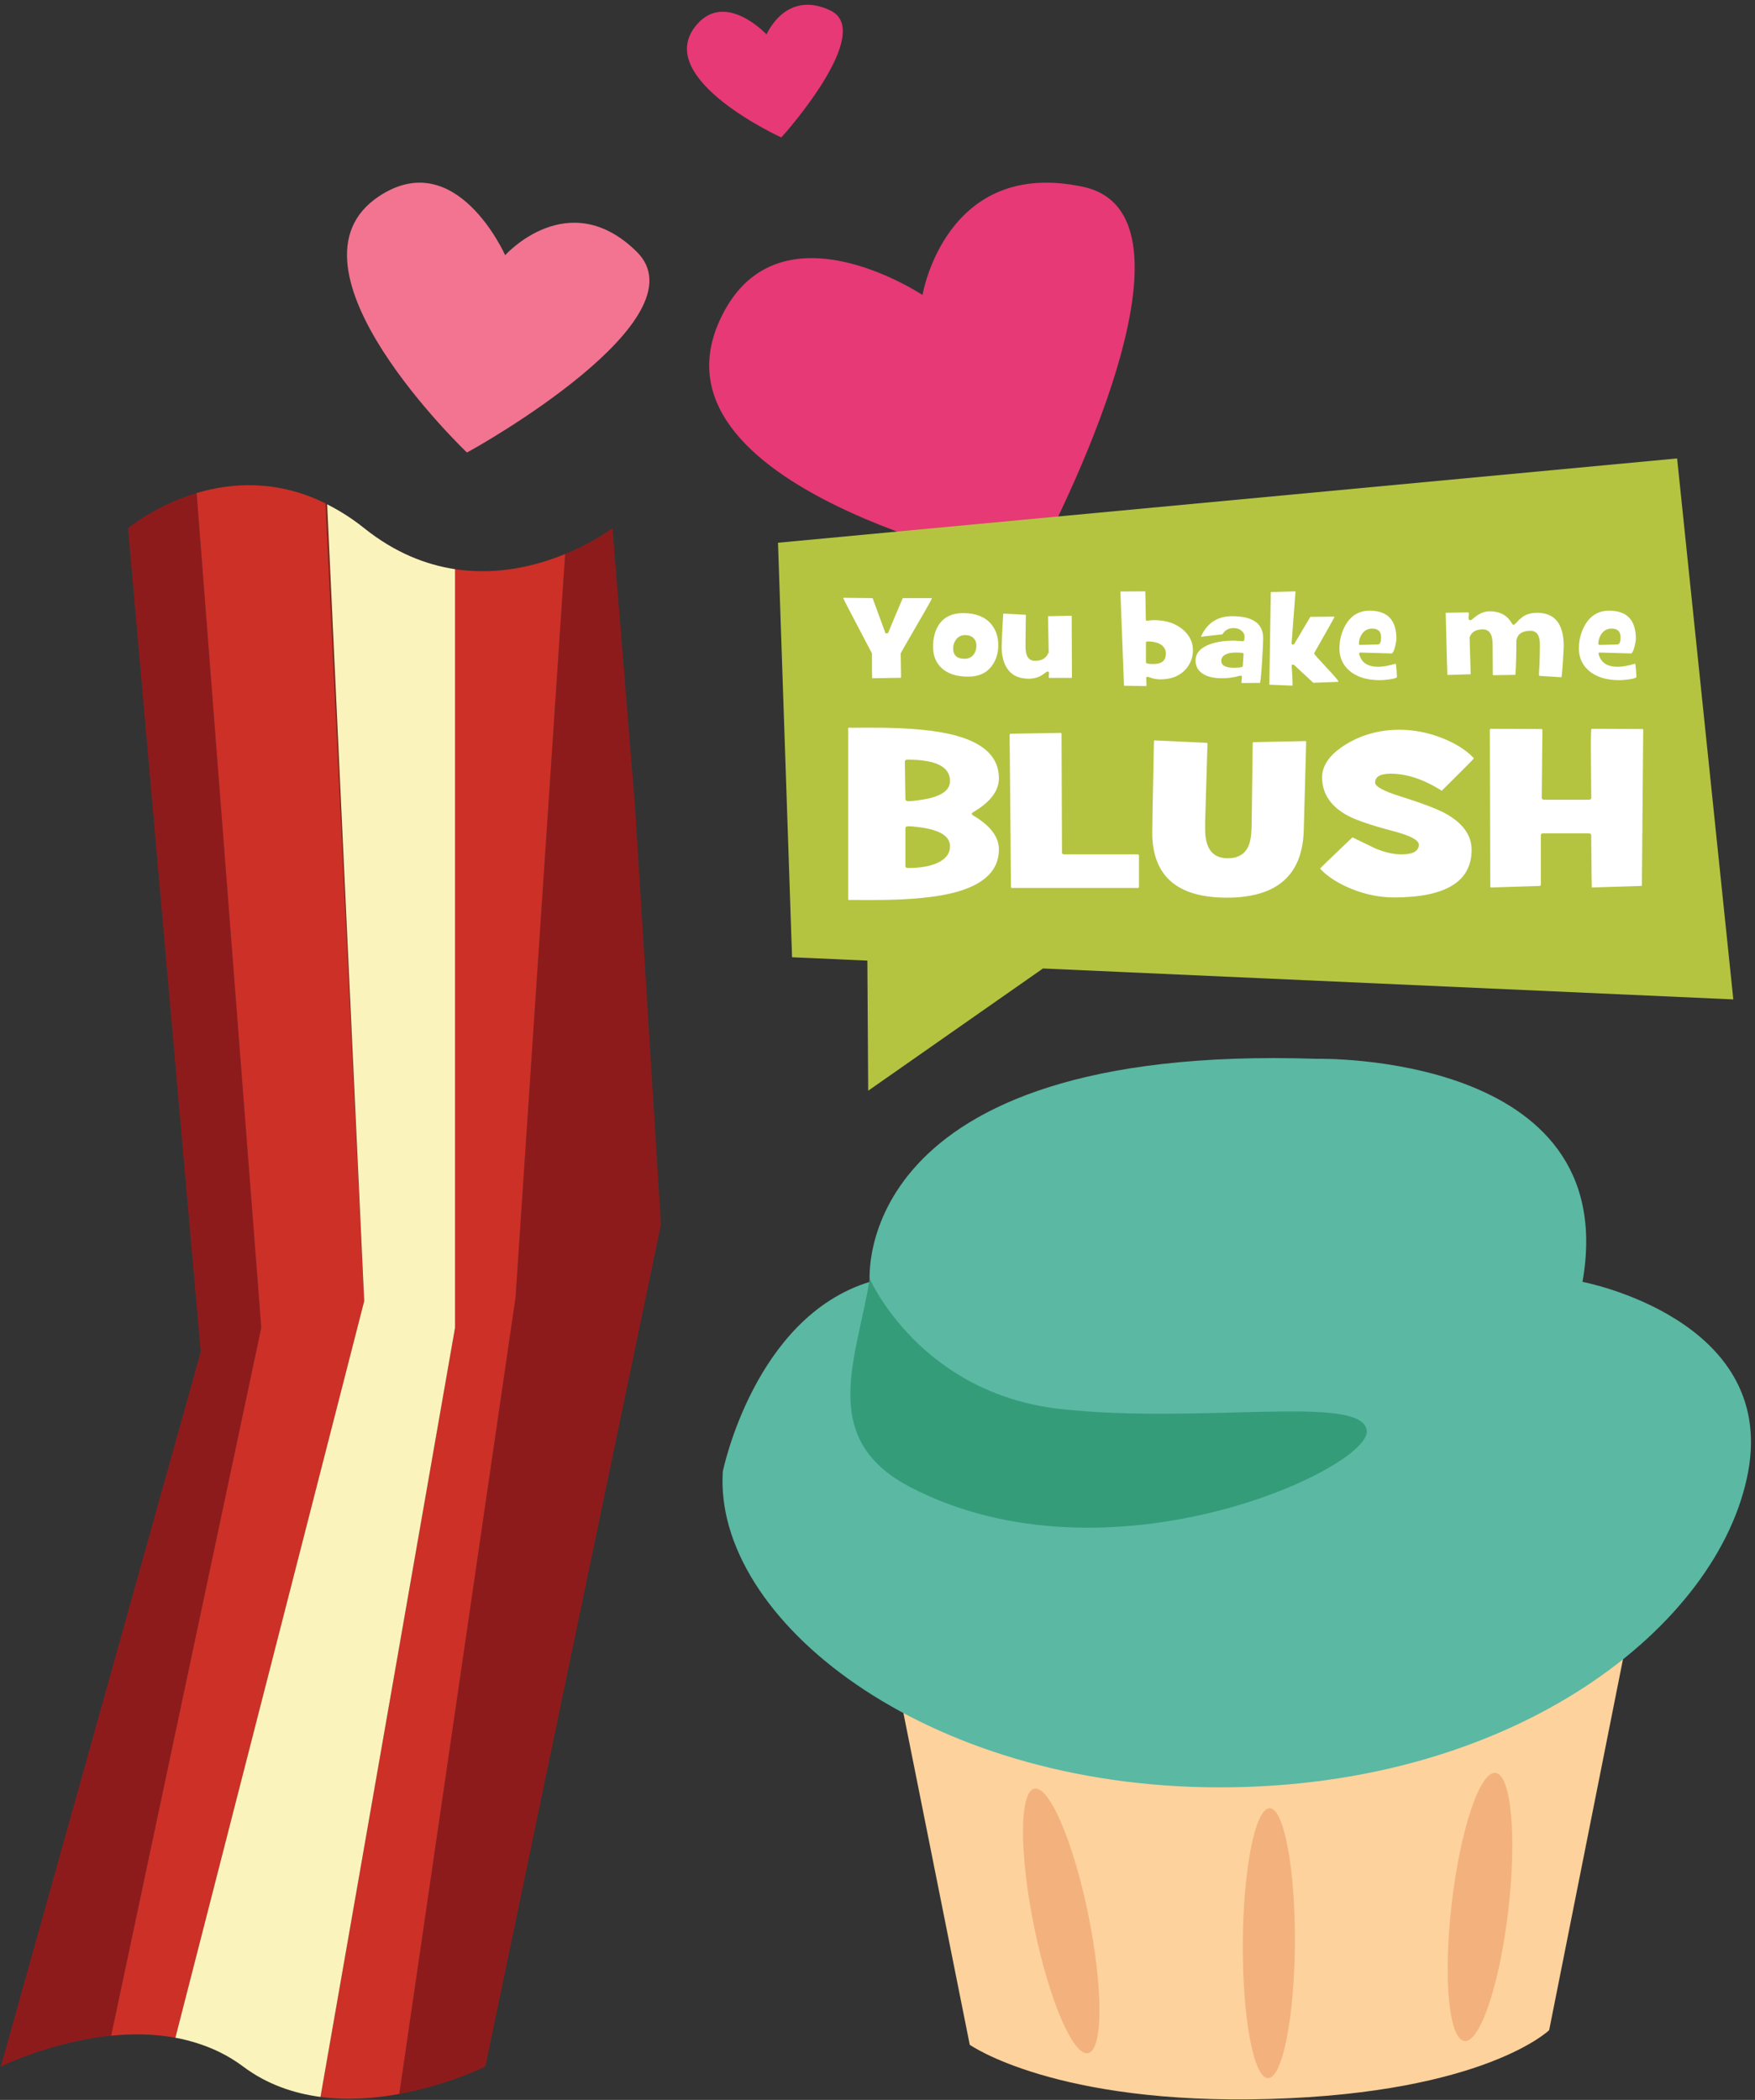 <svg xmlns="http://www.w3.org/2000/svg" xmlns:xlink="http://www.w3.org/1999/xlink" x="0" y="0" enable-background="new -.109 -.592 219 262" overflow="visible" version="1.1" viewBox="-0.109 -0.592 219 262" xml:space="preserve"><rect x="-0.109" y="-0.592" width="219" height="262" fill="#333333" stroke="none"/><path fill="#E63976" d="M115.008,36.213c0,0,2.864-17.176,20.039-13.496c17.178,3.68-5.314,45.805-6.541,47.85	c0,0-48.471-9.584-38.854-31.082C96.605,23.944,115.008,36.213,115.008,36.213z"/><path fill="#F27490" d="M62.927,31.248c0,0,7.896-8.809,16.407-0.442c8.51,8.366-19.729,24.332-21.178,25.058	c0,0-24.306-23.146-10.962-31.973C56.84,17.51,62.927,31.248,62.927,31.248z"/><path fill="#E63976" d="M95.549,3.704c0,0,2.371-5.647,7.952-2.996c5.581,2.652-5.532,15.248-6.117,15.849	c0,0-15.814-7.208-10.78-13.787C90.244-1.986,95.549,3.704,95.549,3.704z"/><path fill="#8E1B1C" d="M19.543,106.942l5.396,61.135L0,257.242c0,0,6.201-3.078,13.76-3.844l18.733-88.346L24.427,60.927	c-5.188,1.552-8.558,4.382-8.558,4.382L19.543,106.942z"/><path fill="#84251A" d="M40.715,62.333c-0.071-0.035-0.142-0.085-0.214-0.121l4.837,99.529L40.715,62.333z"/><path fill="#8E1B1C" d="M79.143,100.205L76.32,65.309c0,0-2.267,1.727-5.907,3.222l-6.185,92.731L49.72,260.665	c6.118-1.121,10.733-3.423,10.733-3.423l21.913-105.036L79.143,100.205z"/><path fill="#CD3027" d="M40.501,62.212c-6.036-2.979-11.701-2.593-16.074-1.286l8.066,104.126L13.76,253.398	c2.578-0.261,5.312-0.243,8.017,0.251l23.562-91.908L40.501,62.212z"/><path fill="#CD3027" d="M70.413,68.531c-3.553,1.462-8.411,2.699-13.74,1.892v90.84v3.79l-16.791,95.983	c3.401,0.448,6.802,0.187,9.837-0.371l14.509-99.402L70.413,68.531z"/><path fill="#FAF3BC" d="M45.339,65.309c-1.554-1.245-3.1-2.206-4.624-2.976l4.624,99.408l-23.562,91.908	c0.809,0.146,1.615,0.35,2.414,0.589c2.098,0.629,4.142,1.583,6.036,3.004c2.966,2.224,6.298,3.348,9.633,3.792	c0.008,0,0.016,0.002,0.024,0.002l16.791-95.983v-3.79v-90.84C53.026,69.871,49.16,68.364,45.339,65.309z"/><path fill="#FED29C" d="M111.542,207.717l9.361,46.813c0,0,10.664,7.542,37.452,6.762c26.787-0.781,34.85-8.583,34.85-8.583	l10.662-53.575L111.542,207.717z"/><path fill="#5AB8A3" d="M90.085,183.01c0,0,3.901-19.244,18.335-23.667c0,0-2.731-29.779,55.785-27.829	c0,0,38.231-0.908,33.16,27.829c0,0,24.187,4.551,20.677,23.667c-3.512,19.115-28.868,39.402-65.93,39.402	C115.051,222.412,88.915,201.345,90.085,183.01z"/><path fill="#349C79" d="M108.421,158.953c0,0,6.24,14.304,23.796,16.255c17.555,1.949,37.841-1.951,38.232,2.729	c0.391,4.682-32.16,19.896-56.957,7.022C101.853,178.918,106.859,168.837,108.421,158.953z"/><ellipse cx="132.28" cy="239.105" fill="#F3B27D" rx="3.465" ry="16.84" transform="matrix(0.98 -0.199 0.199 0.98 -44.899 31.074)"/><path fill="#F3B27D" d="M188.109,237.745c-1.075,9.238-3.525,16.544-5.478,16.317c-1.95-0.226-2.666-7.899-1.59-17.138	c1.069-9.238,3.522-16.543,5.474-16.318C188.467,220.835,189.182,228.507,188.109,237.745z"/><path fill="#F3B27D" d="M161.476,241.875c-0.06,9.3-1.562,16.83-3.357,16.819c-1.793-0.012-3.203-7.56-3.146-16.859	c0.06-9.301,1.561-16.83,3.356-16.82C160.124,225.025,161.532,232.574,161.476,241.875z"/><polygon fill="#B4C441" fill-rule="evenodd" points="130.039 120.243 216.185 124.101 209.172 56.606 96.975 67.125 98.729 118.841 108.126 119.262 108.23 135.494" clip-rule="evenodd"/><path fill="#FFF" d="M116.17,74.097c0,0.077-1.158,2.107-3.472,6.089c-0.275,0.478-0.413,0.723-0.413,0.738l0.044,2.994	c0,0.019-0.015,0.039-0.044,0.058l-3.551,0.058c-0.024-0.014-0.036-1.051-0.036-3.11c0,0.005-0.132-0.246-0.397-0.752	c-2.123-4.036-3.183-6.075-3.183-6.119c0.004-0.019,0.019-0.039,0.043-0.059l3.588,0.044c0.019,0.005,0.033,0.015,0.043,0.029	l1.569,4.282c0.02,0.058,0.077,0.087,0.174,0.087c0.106,0,0.171-0.029,0.195-0.087c0.588-1.427,1.191-2.864,1.809-4.311h3.602	C116.154,74.054,116.164,74.073,116.17,74.097z"/><path fill="#FFF" d="M124.463,79.891c0,0.974-0.25,1.815-0.751,2.524c-0.662,0.945-1.661,1.417-3.002,1.417	c-1.519,0-2.66-0.393-3.428-1.179c-0.637-0.651-0.955-1.492-0.955-2.525c0-1.084,0.224-1.984,0.672-2.698	c0.637-1.017,1.672-1.525,3.103-1.525c1.524,0,2.67,0.444,3.437,1.33C124.155,77.949,124.463,78.834,124.463,79.891z M121.737,79.963c0-0.343-0.1-0.632-0.297-0.869c-0.251-0.298-0.622-0.447-1.114-0.447c-0.502,0-0.892,0.205-1.171,0.614	c-0.217,0.319-0.325,0.662-0.325,1.027c0,0.877,0.474,1.316,1.424,1.316c0.525,0,0.921-0.203,1.187-0.608	C121.638,80.698,121.737,80.354,121.737,79.963z"/><path fill="#FFF" d="M133.654,83.933c0,0.019-0.014,0.038-0.044,0.058h-2.798c-0.039-0.024-0.058-0.075-0.058-0.152	c0-0.039,0.008-0.107,0.021-0.207c0.015-0.099,0.022-0.172,0.022-0.22c0-0.149-0.066-0.224-0.195-0.224	c-0.045,0-0.171,0.079-0.376,0.239c-0.257,0.192-0.5,0.337-0.731,0.434c-0.376,0.155-0.786,0.231-1.229,0.231	c-1.312,0-2.249-0.489-2.808-1.468c-0.382-0.665-0.572-1.509-0.572-2.532c0-0.506,0.063-1.863,0.188-4.071	c0-0.02,0.017-0.039,0.045-0.058l2.77,0.152c0.01,0.004,0.014,0.024,0.014,0.058c-0.029,1.832-0.042,3.139-0.042,3.919	c0,1.178,0.394,1.766,1.185,1.766c0.82,0,1.362-0.306,1.627-0.918c0.053-0.039,0.081-0.068,0.081-0.087l-0.081-4.505	c0-0.034,0.006-0.053,0.016-0.058l2.893-0.058c0.028,0.014,0.044,0.033,0.044,0.058L133.654,83.933z"/><path fill="#FFF" d="M148.753,80.526c0,0.926-0.308,1.729-0.925,2.409c-0.743,0.824-1.792,1.236-3.147,1.236	c-0.485,0-0.976-0.099-1.468-0.297c-0.024-0.01-0.063-0.014-0.116-0.014c-0.124,0-0.186,0.038-0.181,0.116l0.043,0.976	c0.006,0.02-0.019,0.039-0.071,0.058l-2.698-0.044c-0.029-0.019-0.043-0.042-0.043-0.072l-0.442-11.615	c0-0.024,0.016-0.048,0.045-0.072l3.051-0.015c0.016,0.015,0.039,1.196,0.073,3.544c0,0.077,0.061,0.115,0.181,0.115	c0.029,0,0.142-0.011,0.337-0.036c0.194-0.024,0.353-0.036,0.474-0.036c1.504,0,2.716,0.396,3.638,1.186	C148.336,78.681,148.753,79.534,148.753,80.526z M145.376,80.968c0-0.468-0.194-0.836-0.578-1.107	c-0.404-0.279-0.973-0.419-1.701-0.419c-0.14,0-0.209,0.042-0.209,0.123v2.488c0,0.135,0.312,0.203,0.934,0.203	C144.856,82.255,145.376,81.826,145.376,80.968z"/><path fill="#FFF" d="M157.518,79.044c0,0.482-0.048,1.482-0.145,3.001c-0.106,1.668-0.195,2.524-0.268,2.567l-2.25,0.015	c-0.029-0.015-0.043-0.039-0.043-0.072c0-0.083,0.01-0.203,0.029-0.365c0.019-0.162,0.029-0.281,0.029-0.358	c0-0.083-0.062-0.123-0.182-0.123c-0.015,0-0.039,0.004-0.072,0.014c-0.762,0.208-1.497,0.311-2.206,0.311	c-1.069,0-1.894-0.196-2.469-0.589c-0.577-0.393-0.865-0.937-0.865-1.632c0-0.824,0.496-1.458,1.489-1.901	c0.869-0.381,1.978-0.572,3.327-0.572c0.126,0,0.315,0.013,0.568,0.037c0.254,0.024,0.438,0.036,0.553,0.036	c0.122,0,0.182-0.192,0.182-0.578c0-0.27-0.119-0.508-0.354-0.716c-0.261-0.231-0.599-0.348-1.013-0.348	c-0.564,0-0.994,0.208-1.287,0.623c-0.02,0.04-0.06,0.092-0.115,0.159l-2.626,0.296c-0.023-0.009-0.039-0.028-0.044-0.058	c0.009-0.004,0.021-0.014,0.029-0.028c0.775-1.649,2.062-2.474,3.854-2.474C156.226,76.289,157.518,77.207,157.518,79.044z M155.073,80.982c0.01-0.105-0.321-0.158-0.991-0.158c-0.525,0-0.95,0.084-1.272,0.252c-0.347,0.183-0.521,0.439-0.521,0.767	c0,0.583,0.513,0.875,1.54,0.875c0.752,0,1.133-0.065,1.143-0.196L155.073,80.982z"/><path fill="#FFF" d="M166.897,84.417c0,0.025-0.011,0.046-0.028,0.066l-3.097,0.115l-0.015-0.015l-2.357-2.191	c-0.044-0.039-0.086-0.058-0.13-0.058c-0.136,0-0.2,0.038-0.195,0.115c0,0.009,0.014,0.268,0.043,0.774	c0.049,0.795,0.073,1.353,0.073,1.67c0,0.024-0.016,0.044-0.044,0.058l-2.842-0.116c-0.012-0.01-0.015-0.029-0.015-0.058	l0.18-11.456c0-0.02,0.011-0.034,0.029-0.043l3.016-0.087c0.025,0.015,0.036,0.034,0.036,0.058l-0.491,6.459	c0.049,0.083,0.108,0.123,0.181,0.123c0.077,0,0.13-0.027,0.159-0.08l2.003-3.378l2.959-0.028c0.028,0.024,0.043,0.043,0.043,0.058	c0,0.043-0.785,1.442-2.352,4.195c-0.12,0.208-0.18,0.321-0.18,0.34c0,0.072,0.503,0.646,1.51,1.721	C166.393,83.736,166.897,84.321,166.897,84.417z"/><path fill="#FFF" d="M174.215,83.875c-0.025,0.111-0.338,0.21-0.941,0.297c-0.485,0.067-0.871,0.101-1.155,0.101	c-1.669,0-2.961-0.404-3.877-1.214c-0.807-0.718-1.209-1.63-1.209-2.739c0-1.05,0.249-2.016,0.746-2.897	c0.685-1.214,1.693-1.821,3.029-1.821c2.223,0,3.335,1.167,3.335,3.502c0,0.222-0.053,0.544-0.159,0.968	c-0.131,0.506-0.27,0.795-0.42,0.868l-3.876-0.116c-0.13-0.005-0.195,0.038-0.195,0.129c0,0.121,0.065,0.308,0.195,0.565	c0.361,0.723,1.087,1.085,2.177,1.085c0.598,0,1.328-0.13,2.192-0.392c0.022,0.02,0.057,0.275,0.1,0.767	C174.195,83.441,174.215,83.74,174.215,83.875z M172.232,78.917c0-0.721-0.372-1.081-1.113-1.081c-0.564,0-1,0.243-1.31,0.728	c-0.231,0.365-0.347,0.756-0.347,1.174c0,0.092,0.064,0.137,0.195,0.137l2.192-0.057C172.104,79.808,172.232,79.508,172.232,78.917z"/><path fill="#FFF" d="M195.02,80.02c0,0.232-0.036,0.917-0.107,2.054c-0.083,1.206-0.141,1.815-0.175,1.83l-2.741-0.166	l-0.058-0.058c-0.009-0.173-0.005-0.398,0.016-0.672c0.029-0.381,0.042-0.605,0.042-0.672c0.034-0.969,0.051-1.816,0.051-2.539	c0-1.124-0.396-1.686-1.185-1.686c-1.014,0-1.596,0.396-1.752,1.187v0.282c0,1.523-0.038,2.847-0.115,3.97	c-0.005,0.024-0.014,0.043-0.028,0.058l-2.741,0.043c-0.029-0.023-0.048-0.043-0.052-0.058l-0.027-3.84	c-0.011-1.215-0.42-1.823-1.23-1.823c-0.864,0-1.409,0.333-1.641,0.999c0,0.004,0,0.02,0,0.043l0.136,4.499	c0,0.034-0.006,0.055-0.021,0.064l-2.887,0.087c-0.01-0.009-0.08-2.577-0.209-7.703c0-0.033,0.005-0.053,0.014-0.058l2.807-0.043	c0.048,0.024,0.072,0.092,0.072,0.203c0,0.047-0.006,0.127-0.018,0.238c-0.013,0.111-0.019,0.193-0.019,0.246	c0,0.193,0.069,0.289,0.21,0.289c0.053,0,0.098-0.014,0.137-0.043c0.424-0.352,0.745-0.588,0.963-0.708	c0.419-0.242,0.857-0.362,1.315-0.362c1.118,0,1.958,0.372,2.517,1.114c0.023,0.029,0.133,0.191,0.326,0.485	c0.033,0.054,0.08,0.08,0.138,0.08c0.082,0,0.24-0.13,0.478-0.391c0.299-0.323,0.586-0.564,0.859-0.723	c0.454-0.255,0.984-0.384,1.593-0.384C193.908,75.861,195.02,77.248,195.02,80.02z"/><path fill="#FFF" d="M204.093,83.875c-0.023,0.111-0.337,0.21-0.939,0.297c-0.486,0.067-0.873,0.101-1.156,0.101	c-1.669,0-2.961-0.404-3.877-1.214c-0.806-0.718-1.207-1.63-1.207-2.739c0-1.05,0.247-2.016,0.744-2.897	c0.685-1.214,1.694-1.821,3.029-1.821c2.223,0,3.336,1.167,3.336,3.502c0,0.222-0.054,0.544-0.161,0.968	c-0.129,0.506-0.269,0.795-0.419,0.868l-3.876-0.116c-0.13-0.005-0.195,0.038-0.195,0.129c0,0.121,0.065,0.308,0.195,0.565	c0.363,0.723,1.088,1.085,2.178,1.085c0.598,0,1.328-0.13,2.19-0.392c0.024,0.02,0.058,0.275,0.102,0.767	C204.075,83.441,204.093,83.74,204.093,83.875z M202.113,78.917c0-0.721-0.372-1.081-1.114-1.081c-0.564,0-1.001,0.243-1.31,0.728	c-0.232,0.365-0.347,0.756-0.347,1.174c0,0.092,0.064,0.137,0.194,0.137l2.192-0.057C201.983,79.808,202.113,79.508,202.113,78.917z"/><path fill="#FFF" d="M124.54,105.396c0,2.519-1.728,4.275-5.184,5.268c-2.39,0.689-5.873,1.034-10.45,1.034	c-0.267,0-0.786,0-1.558,0c-0.653-0.009-1.168-0.009-1.544,0c-0.046-0.027-0.069-0.07-0.069-0.125V90.31	c0-0.056,0.009-0.093,0.028-0.111c0.386,0.01,0.905,0.01,1.558,0c0.772,0,1.291,0,1.558,0c4.577,0,8.065,0.345,10.464,1.034	c3.466,0.984,5.198,2.74,5.198,5.269c0,1.581-1.081,3-3.244,4.26c-0.092,0.056-0.138,0.111-0.138,0.166	c0,0.083,0.045,0.151,0.138,0.207C123.459,102.394,124.54,103.814,124.54,105.396z M118.438,96.854c0-1.776-1.753-2.665-5.26-2.665	c-0.249,0-0.373,0.073-0.373,0.219l0.069,4.725c0,0.155,0.128,0.233,0.387,0.233c0.35,0,0.851-0.05,1.504-0.151	C117.214,98.868,118.438,98.081,118.438,96.854z M118.438,104.987c0-1.225-1.224-2.007-3.673-2.348	c-0.681-0.092-1.183-0.138-1.504-0.138c-0.259,0-0.387,0.074-0.387,0.221v4.75c0,0.156,0.109,0.234,0.33,0.234	c1.501,0,2.711-0.207,3.632-0.622C117.903,106.606,118.438,105.907,118.438,104.987z"/><path fill="#FFF" d="M142.021,110.081c0,0.037-0.037,0.074-0.111,0.111h-15.781c-0.056-0.037-0.082-0.074-0.082-0.111	l-0.168-18.999c0-0.038,0.028-0.079,0.084-0.125l6.311-0.11c0.055,0.047,0.082,0.083,0.082,0.11l0.056,14.83	c0,0.147,0.115,0.221,0.344,0.221h9.155c0.074,0.036,0.111,0.083,0.111,0.138V110.081z"/><path fill="#FFF" d="M162.884,91.979l-0.304,11.061c-0.164,5.578-3.363,8.367-9.597,8.367c-6.204,0-9.305-2.706-9.305-8.119	c0-0.7,0.068-4.497,0.207-11.392c0-0.045,0.027-0.082,0.083-0.11l6.53,0.304l0.083,0.125c-0.01,0.018-0.037,0.792-0.083,2.32	c-0.147,4.86-0.222,7.327-0.222,7.4v0.939c0,2.412,0.94,3.618,2.817,3.618c1.27,0,2.131-0.502,2.582-1.505	c0.249-0.552,0.382-1.381,0.4-2.486l0.138-10.383c0-0.047,0.019-0.083,0.055-0.111l6.559-0.137	C162.865,91.896,162.884,91.934,162.884,91.979z"/><path fill="#FFF" d="M183.79,94.051c0,0.045-1.33,1.385-3.992,4.018c-2.218-1.417-4.34-2.126-6.365-2.126	c-1.296,0-1.946,0.368-1.946,1.104c0,0.488,1.04,1.06,3.12,1.712c2.817,0.883,4.75,1.625,5.8,2.223	c2.08,1.196,3.121,2.683,3.121,4.459c0,3.958-3.231,5.938-9.693,5.938c-1.731,0-3.471-0.345-5.219-1.035	c-1.658-0.664-2.965-1.487-3.923-2.472c-0.027-0.028-0.045-0.065-0.055-0.111c0-0.037,1.34-1.33,4.019-3.88	c0.947,0.46,1.896,0.92,2.844,1.381c1.188,0.497,2.277,0.746,3.271,0.746c1.446,0,2.169-0.405,2.169-1.215	c0-0.561-1.04-1.118-3.12-1.67c-2.837-0.746-4.776-1.409-5.827-1.989c-2.08-1.15-3.12-2.729-3.12-4.736	c0-1.537,1.003-2.917,3.01-4.142c1.979-1.197,4.188-1.796,6.628-1.796c1.785,0,3.543,0.336,5.273,1.009	c1.657,0.643,2.975,1.463,3.949,2.457C183.761,93.963,183.779,94.004,183.79,94.051z"/><path fill="#FFF" d="M204.942,90.489l-0.166,19.33c0,0.056-0.019,0.098-0.055,0.125l-6.186,0.193	c-0.02-0.018-0.046-2.195-0.083-6.53c0-0.147-0.12-0.221-0.36-0.221h-5.618c-0.202,0-0.305,0.074-0.305,0.221v6.213	c0,0.028-0.04,0.069-0.125,0.125l-6.103,0.193c-0.055-0.027-0.083-0.064-0.083-0.11l-0.055-19.565c0-0.037,0.027-0.078,0.083-0.124	l6.393,0.027c0.056,0.046,0.083,0.088,0.083,0.125l-0.083,8.477c0,0.147,0.12,0.222,0.359,0.222h5.468	c0.239,0,0.358-0.074,0.358-0.222c0,0.047-0.008-0.8-0.026-2.54c-0.019-1.676-0.028-2.992-0.028-3.95c0-1.38,0.028-2.094,0.083-2.14	l6.394,0.027C204.924,90.401,204.942,90.442,204.942,90.489z"/></svg>